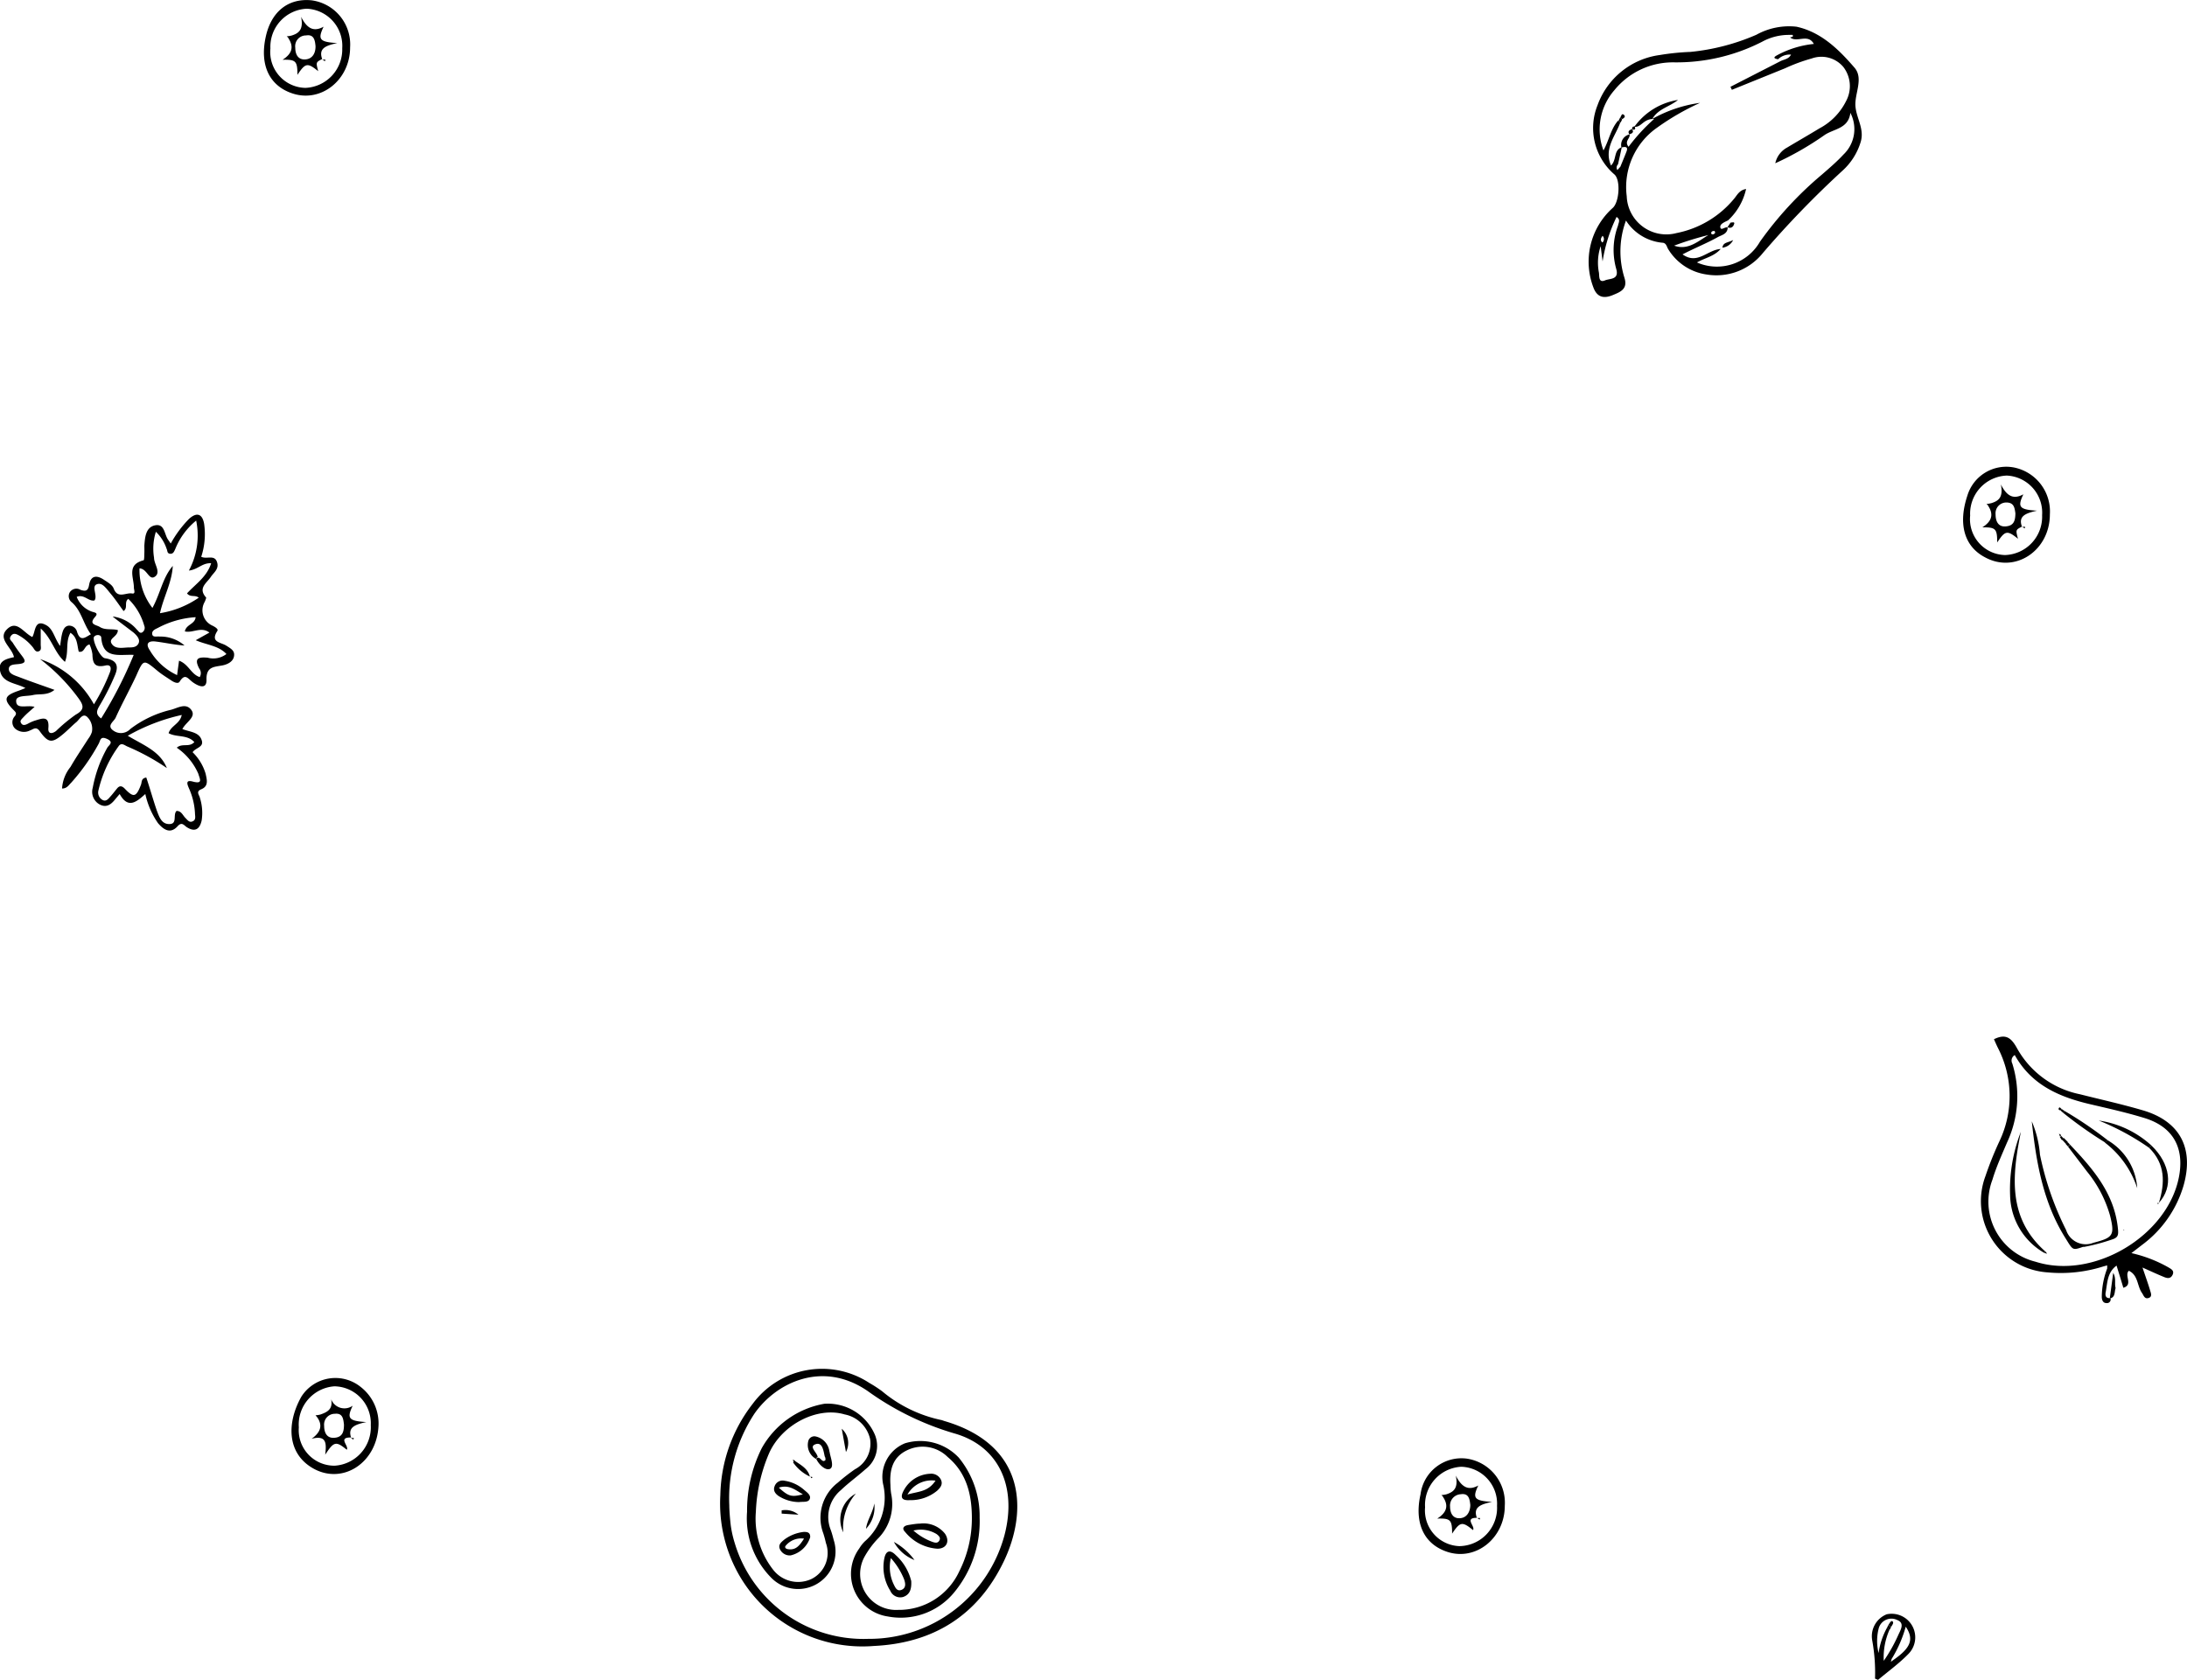 <svg id="Layer_1" data-name="Layer 1" xmlns="http://www.w3.org/2000/svg" viewBox="0 0 203.02 155.99"><defs></defs><path class="cls-1" d="M207.16,301.22c.73.28,1.59.27,1.81,1.09.17.6-.6.65-.86,1.06a4.63,4.63,0,0,1,1.21,2c.11.53.31,1.15-.41,1.44-.51.21-.2.5-.13.77a4.67,4.67,0,0,1,.17,2.13c-.18.8-.61,1.11-1.38.62-.27-.18-.46-.53-.86-.08-.69.75-1.31.29-1.81-.29a7.57,7.57,0,0,1-1.18-2.71c-.79.71-1.6,1.43-2.38,0l-.35.41c-.36.46-.77.88-1.41.61a1.34,1.34,0,0,1-.74-1.6,12,12,0,0,1,1.34-3.7c.12-.24.67-.52,0-.83s-.62.16-.8.46a19,19,0,0,1-2.55,3.61c-.22.21-.38.53-.84.53a3.55,3.55,0,0,1,.78-2c.51-.89,1.1-1.75,1.66-2.63a2.07,2.07,0,0,0,.33-.62,1.53,1.53,0,0,0-.46-1.42c-.42-.35-.71.29-1,.52s-.81.77-1.24,1.12c-1,.84-1.35.81-2.14-.29-.34-.49-.61-.17-.91-.07a1.25,1.25,0,0,1-1.35-.15.81.81,0,0,1-.05-1.18c.19-.26.09-.36-.11-.56-1-1-.86-1.34.4-1.78.21-.07.42-.16.69-.27-.94-.51-2.27-.46-2.38-1.8-.06-.77.71-.93,1.32-1.07-.2-.93-1.56-1.69-.65-2.59s1.53.33,2.35.72c.31-.49.18-1.75,1.34-1.07.61.37.72,1.2,1.24,1.9.07-.48.1-.78.17-1.07s.18-.74.6-.81a.76.76,0,0,1,.81.6c.32.95.79.44,1.28.2-.73-1-.89-2.23-1.81-3a.72.72,0,0,1-.16-.89.73.73,0,0,1,1-.24c.46.15.7.13.8-.45.16-.92.74-.92,1.4-.47.33.22.75.46.88.79.37,1,1.15.36,1.71.47.36.06.17-.34.17-.54,0-.95-.7-2.13.89-2.54.08,0,.07-.44.08-.66s0-.49,0-.72c.06-.77.13-1.7,1-1.87s.85.79,1.18,1.3l.27.39a10.49,10.49,0,0,1,1.7-2.29c.72-.65,1.24-.47,1.4.47a6.71,6.71,0,0,1-.27,3.05c.51.25,1.2-.21,1.45.45s-.27,1-.54,1.39c-.38.6-1.26,1.06-.45,1.95,0,.05-.08.29-.15.42a1.56,1.56,0,0,0,.74,2.19c.22.11.56.31.45.48-.69,1.07.31,1.05.82,1.37s.81.5.72,1-.61.75-1.08.84c-.8.15-1.52.11-1.47,1.37,0,.87-.72.57-1.22.23s-.74-.94-1.27-.1c-.14.24-.52.07-.76-.09-.43-.29-.88-.56-1.28-.89-1.34-1.11-1.31-1.1-2,.45-.61,1.31-1.31,2.56-1.9,3.87-.15.36-.85.73-.26,1.18a1.2,1.2,0,0,0,1.62-.12,10,10,0,0,1,3.77-1.78c.62-.16,1.37-.67,1.88,0S207.49,300.56,207.16,301.22Zm-5.07.62c1.46.88,3,1.43,3.63,3a21.2,21.2,0,0,0-3.66-2c-.27-.11-.57-.42-.84,0a11.27,11.27,0,0,0-1.86,4.11.78.78,0,0,0,.35.83c.37.23.58-.09.79-.32s.4-.49.61-.74.42-.24.67,0c.85.9,1.09.84,1.54-.34.09-.24,0-.59.49-.66.34,1,.64,2.1,1,3.13.21.54.43,1.22,1.17,1.19s.28-.88.64-1.22c.45,0,.57.4.81.64s.38.47.7.32.2-.49.2-.75a6.42,6.42,0,0,0-.56-2.31c-.14-.33-.36-.82.34-.63,1,.27.66-.25.53-.72a5.67,5.67,0,0,0-2-2.42c.5-.45,1.16,0,1.63-.52-.65-.72-1.66-.42-2.39-.83.22-.7,1.06-.87,1.22-1.69A18,18,0,0,0,202.09,301.84Zm-8.08-10c0,.69,0,1.11,0,1.54,0,.22.1.52-.19.62s-.4-.19-.53-.36a4.53,4.53,0,0,0-1.26-1.09c-.23-.13-.53-.31-.77,0s0,.45.14.63c.27.44.58.86.89,1.27s.36.64-.24.72c-.38.06-1,0-1,.47s.57.6.95.75c1.06.41,2.13.77,3.29,1.19-.69.55-1.4.34-2,.48s-1.56,0-1.56.54c0,.84,1,.35,1.71.56-.4.36-.72.62-1,.92s-.39.38-.23.62.43.12.65,0,.43-.21.66-.28c.65-.2,1.3-.45,1.2.71-.05.59.37.53.71.27a15.36,15.36,0,0,1,1.83-1.52c.86-.47.73-.87.25-1.53a17.75,17.75,0,0,0-3.56-3.63,9.06,9.06,0,0,1,5,4.2,17.54,17.54,0,0,0,1.47-2.94c.18-.45.09-.78-.41-.66-1,.22-1.18-.22-1.2-1.05a3.28,3.28,0,0,0-.27-.91c-.51.11-.44.8-1,.67-.16-.61-.11-1.32-.77-1.75-.48.84-.14,1.78-.51,2.7C195.26,294.11,195.09,292.86,194,291.87Zm13.77-5.37a6.85,6.85,0,0,0,.66-4.61,6.52,6.52,0,0,0-1.94,2.64c-.1.21-.18.47-.48.44s-.23-.29-.32-.45a3.89,3.89,0,0,0-1-1.59,5.24,5.24,0,0,0-.17,2.41c0,.6.66,1.34.09,1.75s-.72-.74-1.44-.76a5.72,5.72,0,0,0,1.2,3.67c.74-1.34.94-2.81,1.89-3.9-.08,1.53-.85,2.86-1.19,4.39a8.79,8.79,0,0,0,3.6-1.44c-.34-.29-.77,0-1.09-.4.8-.87,1.86-1.55,2.24-2.8C209,285.78,208.63,286.39,207.78,286.5Zm1.89,5.79c-.77-.59-1.55.07-2.28-.11.13-.67.93-.65,1-1.32a8.55,8.55,0,0,0-3.51,1c-.25.12-.57.25-.52.58s.45.18.69.22a3.39,3.39,0,0,1,2.31.83c-.91-.06-1.79-.26-2.68-.37-.62-.08-1,.15-.54.82a5.71,5.71,0,0,0,2.53,2.3l.18-1.34c.89.32,1.12,1.27,1.92,1.52a.7.7,0,0,0-.05-.8c-.52-1,0-1.06.78-1a2,2,0,0,0,1.75-.34c-.74-.79-1.82-.83-2.85-1.28Zm-8.95-1.49a3.52,3.52,0,0,1,2.22,1.22c.14.12.25.37.48.26a.5.5,0,0,0,.2-.63,5.57,5.57,0,0,0-1.48-2.49c-.42.31,0,.83-.44,1.13-.4-.54-.76-1.09-1.19-1.6s-.77-1.07-1.28-.89,0,.92-.17,1.4a.9.9,0,0,1-.07.11c-.56.1-.94-.61-1.64-.34a2.33,2.33,0,0,0,1.37,1.36c.24.1.69.1.35.49-.66.73.1.74.43.95.51.32,1.14.14,1.67.29,0,.63-.91.75-.57,1.27s1,.36,1.56.34c.35,0,.75,0,.93-.38s-.17-.74-.46-1C202,291.78,201.36,291.3,200.72,290.8Zm1.91,3.56c-1.34-.06-2.84.42-3-1.6,0-.26-.44-.34-.66-.09s.52,1.92,1,2c1,.16,1.34.6.94,1.56A22.48,22.48,0,0,1,199.5,299c-.27.46-.46.82.12,1.23A39.62,39.62,0,0,0,202.63,294.36Z" transform="translate(-190.23 -233.52)"/><path class="cls-1" d="M341.17,254a8.23,8.23,0,0,0-.15,5.29c.35,1.07-.37,1.34-1.07,1.63s-1.41.32-1.79-.67a6.69,6.69,0,0,1,1.79-7.43c.59-.54.74-2.54.16-3.09a5.68,5.68,0,0,1-1.58-6.44,7.14,7.14,0,0,1,5.77-4.66,22.55,22.55,0,0,1,2.85-.29,20.25,20.25,0,0,0,6.12-1.59A6.27,6.27,0,0,1,357,236c2.3.5,3.94,2.13,5.39,3.81.85,1,0,2.39.08,3.55s.88,2.15.47,3.4a5.89,5.89,0,0,1-1.65,2.59,89.28,89.28,0,0,0-7.41,7.66,5.53,5.53,0,0,1-5.22,2,5,5,0,0,1-3.58-2.37c-.13-.22-.17-.56-.52-.58A4.51,4.51,0,0,1,341.17,254Zm-.52-5c.19-.47.39-.94.57-1.41s-.14-.46-.47-.37a1,1,0,0,1,.75-1.22c.1.37-.52.62-.09,1.15a17.37,17.37,0,0,1,2.37-2.58c-1-.05-1.18.81-1.83.72a6.15,6.15,0,0,1,4.05-2.49c-.79.64-1.86.83-2.38,1.76a12.49,12.49,0,0,1,4.43-1.49,23.36,23.36,0,0,0-4,2.31,6.73,6.73,0,0,0-2.81,6.36,3.68,3.68,0,0,0,4.63,3.42,9.23,9.23,0,0,0,5.34-3.19c.28-.33.48-.8,1.11-.9a5.65,5.65,0,0,1-1.67,2.91c-.31.16-.79.33-.72.66s.44-.09.68,0c0,.61-.56.7-.92.9-1,.56-2.11,1-3.27,1.6,1.4,1,2.31-.43,3.54-.5-.62.7-1.48.83-2.2,1.25a4.61,4.61,0,0,0,5.85-1.93,33.33,33.33,0,0,1,5.75-6.23c.69-.6,1.39-1.2,2-1.86A3.26,3.26,0,0,0,362,244c-.18,1.49-1.55,1.47-2.41,2.07a28.34,28.34,0,0,1-4.56,2.61,2.19,2.19,0,0,1,1.1-1.46c1-.6,2-1.17,3-1.78a5.75,5.75,0,0,0,2.47-2.53,2.92,2.92,0,0,0-.25-3.17,2.66,2.66,0,0,0-2.94-.79,16.21,16.21,0,0,0-2.47.91l-4.94,2-.13-.28,4.62-2.37c.34-.18.79-.19,1-.62a1.56,1.56,0,0,0-1.2.43c-.65-.1-.2-.31,0-.42a9.1,9.1,0,0,1,3.32-1c-.55-1-1.55-.08-2.2-.6.1-.07.33,0,.23-.24,0,0-.27,0-.41,0a5.18,5.18,0,0,0-2.41.63,17.43,17.43,0,0,1-8.18,1.92,7,7,0,0,0-5.56,2.6,5.54,5.54,0,0,0-1,5.58c.54-1,.68-2,1.36-2.77l.2.17c-.43,1.26-1.54,2.39-.86,4,.55-.53.21-1.41,1-1.7-.11.53-.23,1.06-.35,1.59a.42.42,0,0,0-.06.53Zm-.36,4.68A14.32,14.32,0,0,0,339,257.8l-.18-1.42a4.8,4.8,0,0,0-.16,2.46c.05.32-.06,1,.6.7.46-.17,1.3-.05,1-1.07a6.46,6.46,0,0,1,.17-4C340.47,254.21,340.7,253.92,340.29,253.66Zm8.59,1.65a29.51,29.51,0,0,0-3.24,1C346.94,256.8,347.88,255.9,348.88,255.31Zm-9.9.11c-.14.2-.23.39,0,.6A.43.43,0,0,0,339,255.42Zm10.48-.28a1.45,1.45,0,0,0-.06-.19c-.1,0-.22,0-.28.08s-.07.22.09.23S349.38,255.18,349.46,255.14Z" transform="translate(-190.23 -233.52)"/><path class="cls-1" d="M257.1,372.34a14.2,14.2,0,0,1,3-8.46,8,8,0,0,1,10.82-1.95,11.73,11.73,0,0,1,1.2.78,12.57,12.57,0,0,0,5.54,2.68l.23.08c7.69,2.25,7.7,8.47,5.54,13-2.43,5.09-6.59,7.63-12.07,7.89a13.2,13.2,0,0,1-12.44-6.45A13.39,13.39,0,0,1,257.1,372.34Zm.83.94c0,.4.05,1.16.14,1.91a10.12,10.12,0,0,0,.37,1.63,12.47,12.47,0,0,0,12.38,8.88,13,13,0,0,0,12.66-9.64c1.18-4.52-.54-8.29-4.7-9.45a26.49,26.49,0,0,1-8-3.92c-4.2-2.89-8.51-.78-10.51,2.09A14.32,14.32,0,0,0,257.93,373.28Z" transform="translate(-190.23 -233.52)"/><path class="cls-1" d="M385.51,351.11a13.07,13.07,0,0,1-5.2.56,6.63,6.63,0,0,1-5.77-8.94,31.79,31.79,0,0,1,1.29-3.22,9.77,9.77,0,0,0-.12-8.66c-.14-.28-.26-.56-.38-.83,1.1-.54,1.61-.14,2.16.87a8.64,8.64,0,0,0,5.82,4.24c1.94.49,3.89.92,5.8,1.48,3.47,1,4.81,3.51,3.82,7a10.55,10.55,0,0,1-3.84,5.5l-1,.77a12.52,12.52,0,0,1,3.39,1.3c.26.16.63.31.43.72s-.54.31-.84.18c-.59-.24-1.17-.51-1.95-.86.27.82.51,1.46.7,2.11.07.24.24.6-.14.72s-.46-.26-.61-.47c-.46-.65-.34-1.65-1.22-2.06-.45.44.43,1.3-.51,1.58-.21-.71-.43-1.42-.63-2.06-.85.62-.85,1.56-1,2.43-.08.36,0,.63.43.59a.34.34,0,0,1-.37.46c-.33,0-.43-.3-.43-.59a7.53,7.53,0,0,1,.5-2.62l0-.29Zm-8.25-19.62a.59.59,0,0,0-.23.78,10.16,10.16,0,0,1-.49,7.35c-.48,1.13-1,2.27-1.35,3.44a5.74,5.74,0,0,0,4,7.62c5.36,1.72,12.28-2.39,13.32-7.91.51-2.72-.59-4.64-3.23-5.44-1.6-.49-3.24-.86-4.87-1.24C381.48,335.42,378.84,334.32,377.26,331.49Z" transform="translate(-190.23 -233.52)"/><path class="cls-1" d="M222.73,237.92c0,3-2.67,5.16-5.34,4.28-2.14-.7-3.06-2.61-2.5-5.22.5-2.37,2.09-3.65,4.27-3.43A4.13,4.13,0,0,1,222.73,237.92Zm-7.4.11a3.33,3.33,0,0,0,3.26,3.65A3.57,3.57,0,0,0,222,238a3.45,3.45,0,0,0-3.29-3.67A3.54,3.54,0,0,0,215.33,238Z" transform="translate(-190.23 -233.52)"/><path class="cls-1" d="M329.92,373.34c0,3-2.68,5.16-5.34,4.28-2.18-.72-3.08-2.68-2.48-5.35a3.83,3.83,0,0,1,4.26-3.31A4.14,4.14,0,0,1,329.92,373.34Zm-7.4.14a3.32,3.32,0,0,0,3.17,3.61,3.55,3.55,0,0,0,3.51-3.74,3.43,3.43,0,0,0-3.32-3.63A3.55,3.55,0,0,0,322.52,373.48Z" transform="translate(-190.23 -233.52)"/><path class="cls-1" d="M380.52,281.28c0,3.36-3.2,5.51-6,4-1.94-1-2.54-3.09-1.66-5.73a3.77,3.77,0,0,1,4.28-2.63A4.16,4.16,0,0,1,380.52,281.28Zm-7.4.12a3.33,3.33,0,0,0,3.24,3.66,3.56,3.56,0,0,0,3.44-3.7,3.45,3.45,0,0,0-3.28-3.68A3.54,3.54,0,0,0,373.12,281.4Z" transform="translate(-190.23 -233.52)"/><path class="cls-1" d="M225.37,365.83c-.11,3.49-3.27,5.56-6,4.08-2.51-1.37-2.55-4.23-1.17-6.69a3.74,3.74,0,0,1,5.54-.89A4.3,4.3,0,0,1,225.37,365.83Zm-.72,0a3.43,3.43,0,0,0-3.38-3.58,3.56,3.56,0,0,0-3.3,3.81,3.3,3.3,0,0,0,3.34,3.56A3.58,3.58,0,0,0,224.65,365.87Z" transform="translate(-190.23 -233.52)"/><path class="cls-1" d="M364.29,389.39a16.74,16.74,0,0,0-.26-3.54,2.19,2.19,0,0,1,1.34-2.43,2.19,2.19,0,0,1,2,3.7c-.85.87-1.86,1.6-2.8,2.39Zm1.69-1.72c1.63-1.13,1.95-1.93,1.16-3.1a11.6,11.6,0,0,1-1.31,3l-.07.26Zm-.59-3,.24.19a6.29,6.29,0,0,0-.53,2.88,14.76,14.76,0,0,0,1.34-2.38c.19-.44.65-1.11-.07-1.4a1.22,1.22,0,0,0-1.75.81,4.7,4.7,0,0,0,0,2.25A6.85,6.85,0,0,1,365.39,384.69Z" transform="translate(-190.23 -233.52)"/><path class="cls-1" d="M386.08,354.09c.1-.76.21-1.53.32-2.38.3.51.1,1,.22,1.42C386.5,353.48,386.62,354,386.08,354.09Z" transform="translate(-190.23 -233.52)"/><path class="cls-1" d="M351.12,255.81a1.29,1.29,0,0,1-1,.71C350.2,256,350.6,256.08,351.12,255.81Z" transform="translate(-190.23 -233.52)"/><path class="cls-1" d="M350.59,254.62l.29-.43c.12,0,.39-.1.34.1S351,254.8,350.59,254.62Z" transform="translate(-190.23 -233.52)"/><path class="cls-1" d="M340.63,244.43c.11-.1.13-.43.34-.25s0,.31-.17.41A1.29,1.29,0,0,0,340.63,244.43Z" transform="translate(-190.23 -233.52)"/><path class="cls-1" d="M341.73,245.5c.22.32,0,.41-.25.5C341.29,245.7,341.5,245.6,341.73,245.5Z" transform="translate(-190.23 -233.52)"/><path class="cls-1" d="M342,245.26c.07.24,0,.38-.26.26C341.72,245.35,341.79,245.25,342,245.26Z" transform="translate(-190.23 -233.52)"/><path class="cls-1" d="M340.8,244.59c0,.1-.09.21-.13.32l-.2-.17c.06-.1.11-.21.16-.31A1.29,1.29,0,0,1,340.8,244.59Z" transform="translate(-190.23 -233.52)"/><path class="cls-1" d="M266.76,363.87a4.76,4.76,0,0,1,4.68,2.86,2.72,2.72,0,0,1-.88,3.23c-.74.66-1.56,1.25-2.27,1.93a3.24,3.24,0,0,0-.94,3.7c.11.3.19.61.27.92A3.48,3.48,0,0,1,261.8,380a7.84,7.84,0,0,1-2.22-6.1,13,13,0,0,1,1.36-5.9A8.29,8.29,0,0,1,266.76,363.87Zm-6.36,10a7.7,7.7,0,0,0,1.6,5.41,2.93,2.93,0,0,0,3.56.86,2.7,2.7,0,0,0,1.34-3.34c-.07-.31-.15-.62-.25-.92A4.1,4.1,0,0,1,268,371.2a17.62,17.62,0,0,1,1.6-1.25,2.69,2.69,0,0,0,1.4-2.81,3,3,0,0,0-2.36-2.28c-2.52-.75-5.79.91-7,3.57A15.22,15.22,0,0,0,260.4,373.83Z" transform="translate(-190.23 -233.52)"/><path class="cls-1" d="M281.17,374.43a10.37,10.37,0,0,1-2.4,7,6.41,6.41,0,0,1-6.13,2.19A4,4,0,0,1,270,377.3a3.25,3.25,0,0,1,.51-.65,5.39,5.39,0,0,0,1.73-5.18,3.36,3.36,0,0,1,2-3.93,4.9,4.9,0,0,1,5,1.34A8.57,8.57,0,0,1,281.17,374.43Zm-.72.07c0-2.18-.48-4.21-2.25-5.69a3.3,3.3,0,0,0-3.77-.62c-1.36.65-1.63,1.86-1.54,3.22a5.81,5.81,0,0,0,.07.83,4.56,4.56,0,0,1-1.25,4.17,8.24,8.24,0,0,0-1.26,1.73,3.34,3.34,0,0,0,3.17,4.87,6.16,6.16,0,0,0,5.65-3.56A10.93,10.93,0,0,0,280.45,374.5Z" transform="translate(-190.23 -233.52)"/><path class="cls-1" d="M268.51,375.81a2.73,2.73,0,0,1,1.17-3.6A4.84,4.84,0,0,0,268.51,375.81Z" transform="translate(-190.23 -233.52)"/><path class="cls-1" d="M271.39,373.13a2.9,2.9,0,0,1-.77,2.35C270.73,374.65,271.25,374,271.39,373.13Z" transform="translate(-190.23 -233.52)"/><path class="cls-1" d="M382.38,339.8c2.13,2.24,4.14,4.54,4.46,7.83.06.6,0,.82-.59,1a18.48,18.48,0,0,1-2.53.67h-.12c-1,.34-.93.32-1.64-.82-2.08-3.32-2.71-7.05-3.12-10.84a9.79,9.79,0,0,1,.76,3.1,28.2,28.2,0,0,0,2.43,7,1.91,1.91,0,0,0,2.53,1.18c1.82-.47,2-.68,1.55-2.51a11.34,11.34,0,0,0-2.14-4.1L382.21,340Z" transform="translate(-190.23 -233.52)"/><path class="cls-1" d="M380,349.86a6.31,6.31,0,0,1-3.17-5.3,14.76,14.76,0,0,1,1-5.95c-.81,4.05-1.26,8,2.28,11.13Z" transform="translate(-190.23 -233.52)"/><path class="cls-1" d="M390.64,345.21c.58-1.86.6-3.62-.91-5.11l.23-.2C391.71,341.59,392,343.73,390.64,345.21Z" transform="translate(-190.23 -233.52)"/><path class="cls-1" d="M385.9,339.41a5.57,5.57,0,0,1,2.73,4.44,8.73,8.73,0,0,0-3-4.23Z" transform="translate(-190.23 -233.52)"/><path class="cls-1" d="M389.73,340.1a23.45,23.45,0,0,0-4.67-2.53,9.19,9.19,0,0,1,4.9,2.33Z" transform="translate(-190.23 -233.52)"/><path class="cls-1" d="M385.67,339.62a38.45,38.45,0,0,1-3.92-2.77l.15-.16a36.1,36.1,0,0,1,4,2.72Z" transform="translate(-190.23 -233.52)"/><path class="cls-1" d="M382,339.73l-.34-.38.16-.16.38.39Z" transform="translate(-190.23 -233.52)"/><path class="cls-1" d="M381.62,336.5l.28.2-.15.15-.26-.23Z" transform="translate(-190.23 -233.52)"/><path class="cls-1" d="M381.45,339.05c0-.09-.1-.25-.09-.25s.17.05.21.15Z" transform="translate(-190.23 -233.52)"/><path class="cls-1" d="M381.57,339l.23.24-.16.16c-.07-.1-.13-.2-.19-.3Z" transform="translate(-190.23 -233.52)"/><path class="cls-1" d="M382.18,339.58l.2.22a1.54,1.54,0,0,0-.17.19l-.23-.26Z" transform="translate(-190.23 -233.52)"/><path class="cls-1" d="M381.49,336.62c-.1,0-.22-.08-.13-.22s.17.07.26.1Z" transform="translate(-190.23 -233.52)"/><path class="cls-1" d="M380.13,349.74l.13.2-.26-.08Z" transform="translate(-190.23 -233.52)"/><polygon class="cls-1" points="197.15 114.25 197.12 114.17 197.2 114.18 197.15 114.25"/><path class="cls-1" d="M390.59,345.31h-.07s0-.08,0-.09h.1Z" transform="translate(-190.23 -233.52)"/><path class="cls-1" d="M220.14,239c-.59.3-.59.3-.37,1.13-1-.81-1.19-.77-1.93.34,0-1.28-.14-1.43-1.38-1.4.85-.54,1.09-1.17.54-2,0-.06-.1-.12-.15-.18a2.22,2.22,0,0,0,.45-.07c.65-.2,1.13-.54.88-1.74.57,1.13,1.19,1.41,2.09.92-.56,1.18-.39,1.42,1.27,1.52-1.07.23-1.75.49-1.41,1.46Zm-.62-1.19c-.05-.58-.16-1.12-.88-1a1,1,0,0,0-1,1.14c0,.52.19,1.1.87,1.09S219.52,238.51,219.52,237.85Z" transform="translate(-190.23 -233.52)"/><path class="cls-1" d="M220.13,239.06h.31l-.05.15-.25-.17Z" transform="translate(-190.23 -233.52)"/><path class="cls-1" d="M327.33,374.46c-1.21,0-.12.79-.36,1.14-1-.82-1.2-.78-1.94.33,0-1.28-.14-1.43-1.38-1.4.86-.54,1.09-1.18.54-2,0-.06-.1-.12-.15-.18a3.25,3.25,0,0,0,.45-.07c.65-.21,1.14-.54.88-1.74.57,1.12,1.19,1.41,2.09.92-.56,1.17-.39,1.42,1.28,1.52-1.08.23-1.76.49-1.42,1.46Zm-.61-1.19c-.06-.56-.15-1.11-.88-1a1.05,1.05,0,0,0-1,1.14c0,.51.19,1.1.86,1.09S326.71,373.94,326.72,373.27Z" transform="translate(-190.23 -233.52)"/><path class="cls-1" d="M327.32,374.48h.31l-.05.15a2.2,2.2,0,0,0-.25-.17Z" transform="translate(-190.23 -233.52)"/><path class="cls-1" d="M377.93,282.42c-.59.3-.59.3-.37,1.13-1-.81-1.19-.77-1.93.34,0-1.27-.14-1.42-1.38-1.4.85-.54,1.09-1.17.54-2,0-.06-.1-.11-.15-.17a3.25,3.25,0,0,0,.45-.08c.65-.2,1.13-.53.88-1.74.57,1.13,1.19,1.41,2.09.92-.56,1.18-.39,1.42,1.27,1.52-1.07.24-1.75.5-1.41,1.46Zm-.61-1.24c-.07-.45-.1-1-.84-1a1,1,0,0,0-1,1.1c0,.56.19,1.18.94,1.12S377.31,281.89,377.32,281.18Z" transform="translate(-190.23 -233.52)"/><path class="cls-1" d="M377.92,282.44h.31l-.05.15-.25-.17Z" transform="translate(-190.23 -233.52)"/><path class="cls-1" d="M222.78,367c-1.22,0-.12.79-.36,1.14-1-.82-1.2-.78-2,.46.11-1,.17-1.85-1.26-1.48.82-.59,1.06-1.23.51-2l-.15-.18a2.22,2.22,0,0,0,.45-.07c.63-.22,1.19-.49,1-1.42a1.32,1.32,0,0,0,2,.6c-.56,1.17-.39,1.42,1.27,1.52-1.07.23-1.75.49-1.41,1.46Zm-.62-1.2c-.06-.5-.1-1.08-.84-1a1,1,0,0,0-1,1.11c0,.56.19,1.17.94,1.12S222.16,366.49,222.16,365.83Z" transform="translate(-190.23 -233.52)"/><path class="cls-1" d="M222.77,367.05h.31l-.05.15-.25-.17Z" transform="translate(-190.23 -233.52)"/><path class="cls-1" d="M365.53,384.41c.11-.15.23-.44.38-.34s0,.36-.14.52Z" transform="translate(-190.23 -233.52)"/><path class="cls-1" d="M365.77,384.59c0,.09-.09.19-.14.29l-.24-.19c.05-.09.1-.19.14-.28Z" transform="translate(-190.23 -233.52)"/><path class="cls-1" d="M266,369a1.47,1.47,0,0,1-.73-1.69.58.58,0,0,1,.65-.41,1.63,1.63,0,0,1,1.3,1.37,1.55,1.55,0,0,1,.05.23c.11.49.39,1.25,0,1.42s-1-.36-1.27-.93c.34-.42.52.48.86.1,0-.11,0-.22-.07-.33-.12-.53-.21-1.36-.86-1.13s.17.77.21,1.2C266.09,368.83,266,368.89,266,369Z" transform="translate(-190.23 -233.52)"/><path class="cls-1" d="M264.42,373a3.62,3.62,0,0,1-1.89-.55c-.31-.21-.55-.5-.4-.9a.79.79,0,0,1,.94-.53,3.53,3.53,0,0,1,1.8.84c.26.23.67.5.53.85S264.79,372.94,264.42,373Zm-1.87-1.32c.89.8,1.17.87,2.21.6C264.06,371.88,263.49,371.36,262.55,371.65Z" transform="translate(-190.23 -233.52)"/><path class="cls-1" d="M264.85,375.77c.25,0,.61,0,.59.49a2.48,2.48,0,0,1-1.81,1.69,1,1,0,0,1-1-.58c-.19-.42.14-.66.41-.89A3.7,3.7,0,0,1,264.85,375.77Zm0,.62a1.86,1.86,0,0,0-1.69.67c-.11.14,0,.28.21.31C264.1,377.49,264.45,377.05,264.87,376.39Z" transform="translate(-190.23 -233.52)"/><path class="cls-1" d="M268.37,366.19a1.77,1.77,0,0,1,.39,2.16Z" transform="translate(-190.23 -233.52)"/><path class="cls-1" d="M264,369.16c.57.4,1.22.72,1.41,1.47l0,0a3.91,3.91,0,0,1-1.56-1.32Z" transform="translate(-190.23 -233.52)"/><path class="cls-1" d="M264.35,374.17l-1.56-.1v-.3A1.9,1.9,0,0,1,264.35,374.17Z" transform="translate(-190.23 -233.52)"/><path class="cls-1" d="M263.91,369.29l-.08-.24.21.11Z" transform="translate(-190.23 -233.52)"/><path class="cls-1" d="M265.45,370.63l.21.05c-.15.22-.15,0-.19-.07Z" transform="translate(-190.23 -233.52)"/><path class="cls-1" d="M274.82,380.33c.05.86-.2,1.29-.75,1.48a1,1,0,0,1-1.19-.57,4.13,4.13,0,0,1-.56-3c.13-.67.49-.9,1.06-.32A4.79,4.79,0,0,1,274.82,380.33Zm-1.89-2.13a3.68,3.68,0,0,0,.24,2.39c.15.3.31.74.75.56s.37-.61.23-1A6.72,6.72,0,0,0,272.93,378.2Z" transform="translate(-190.23 -233.52)"/><path class="cls-1" d="M275.62,375a2.55,2.55,0,0,1,2.33.93c.48.71.15,1.4-.7,1.4a4.23,4.23,0,0,1-3-1.56c-.33-.33-.13-.57.29-.64S275.35,375,275.62,375Zm-.6.64a5.59,5.59,0,0,0,1.78,1.06c.24.08.48.14.63-.13s-.06-.44-.24-.59A2.82,2.82,0,0,0,275,375.65Z" transform="translate(-190.23 -233.52)"/><path class="cls-1" d="M274.68,372.82c-.8.05-.89-.3-.54-.93a2.91,2.91,0,0,1,2.42-1.52,1,1,0,0,1,1,.52c.24.46-.05.78-.33,1.05A3.85,3.85,0,0,1,274.68,372.82Zm2.4-1.81a2.58,2.58,0,0,0-2.61,1.29C275.48,372,276.38,372.07,277.08,371Z" transform="translate(-190.23 -233.52)"/><path class="cls-1" d="M273.21,376.7a5.8,5.8,0,0,1,1.91,1.68A3.74,3.74,0,0,1,273.21,376.7Z" transform="translate(-190.23 -233.52)"/></svg>